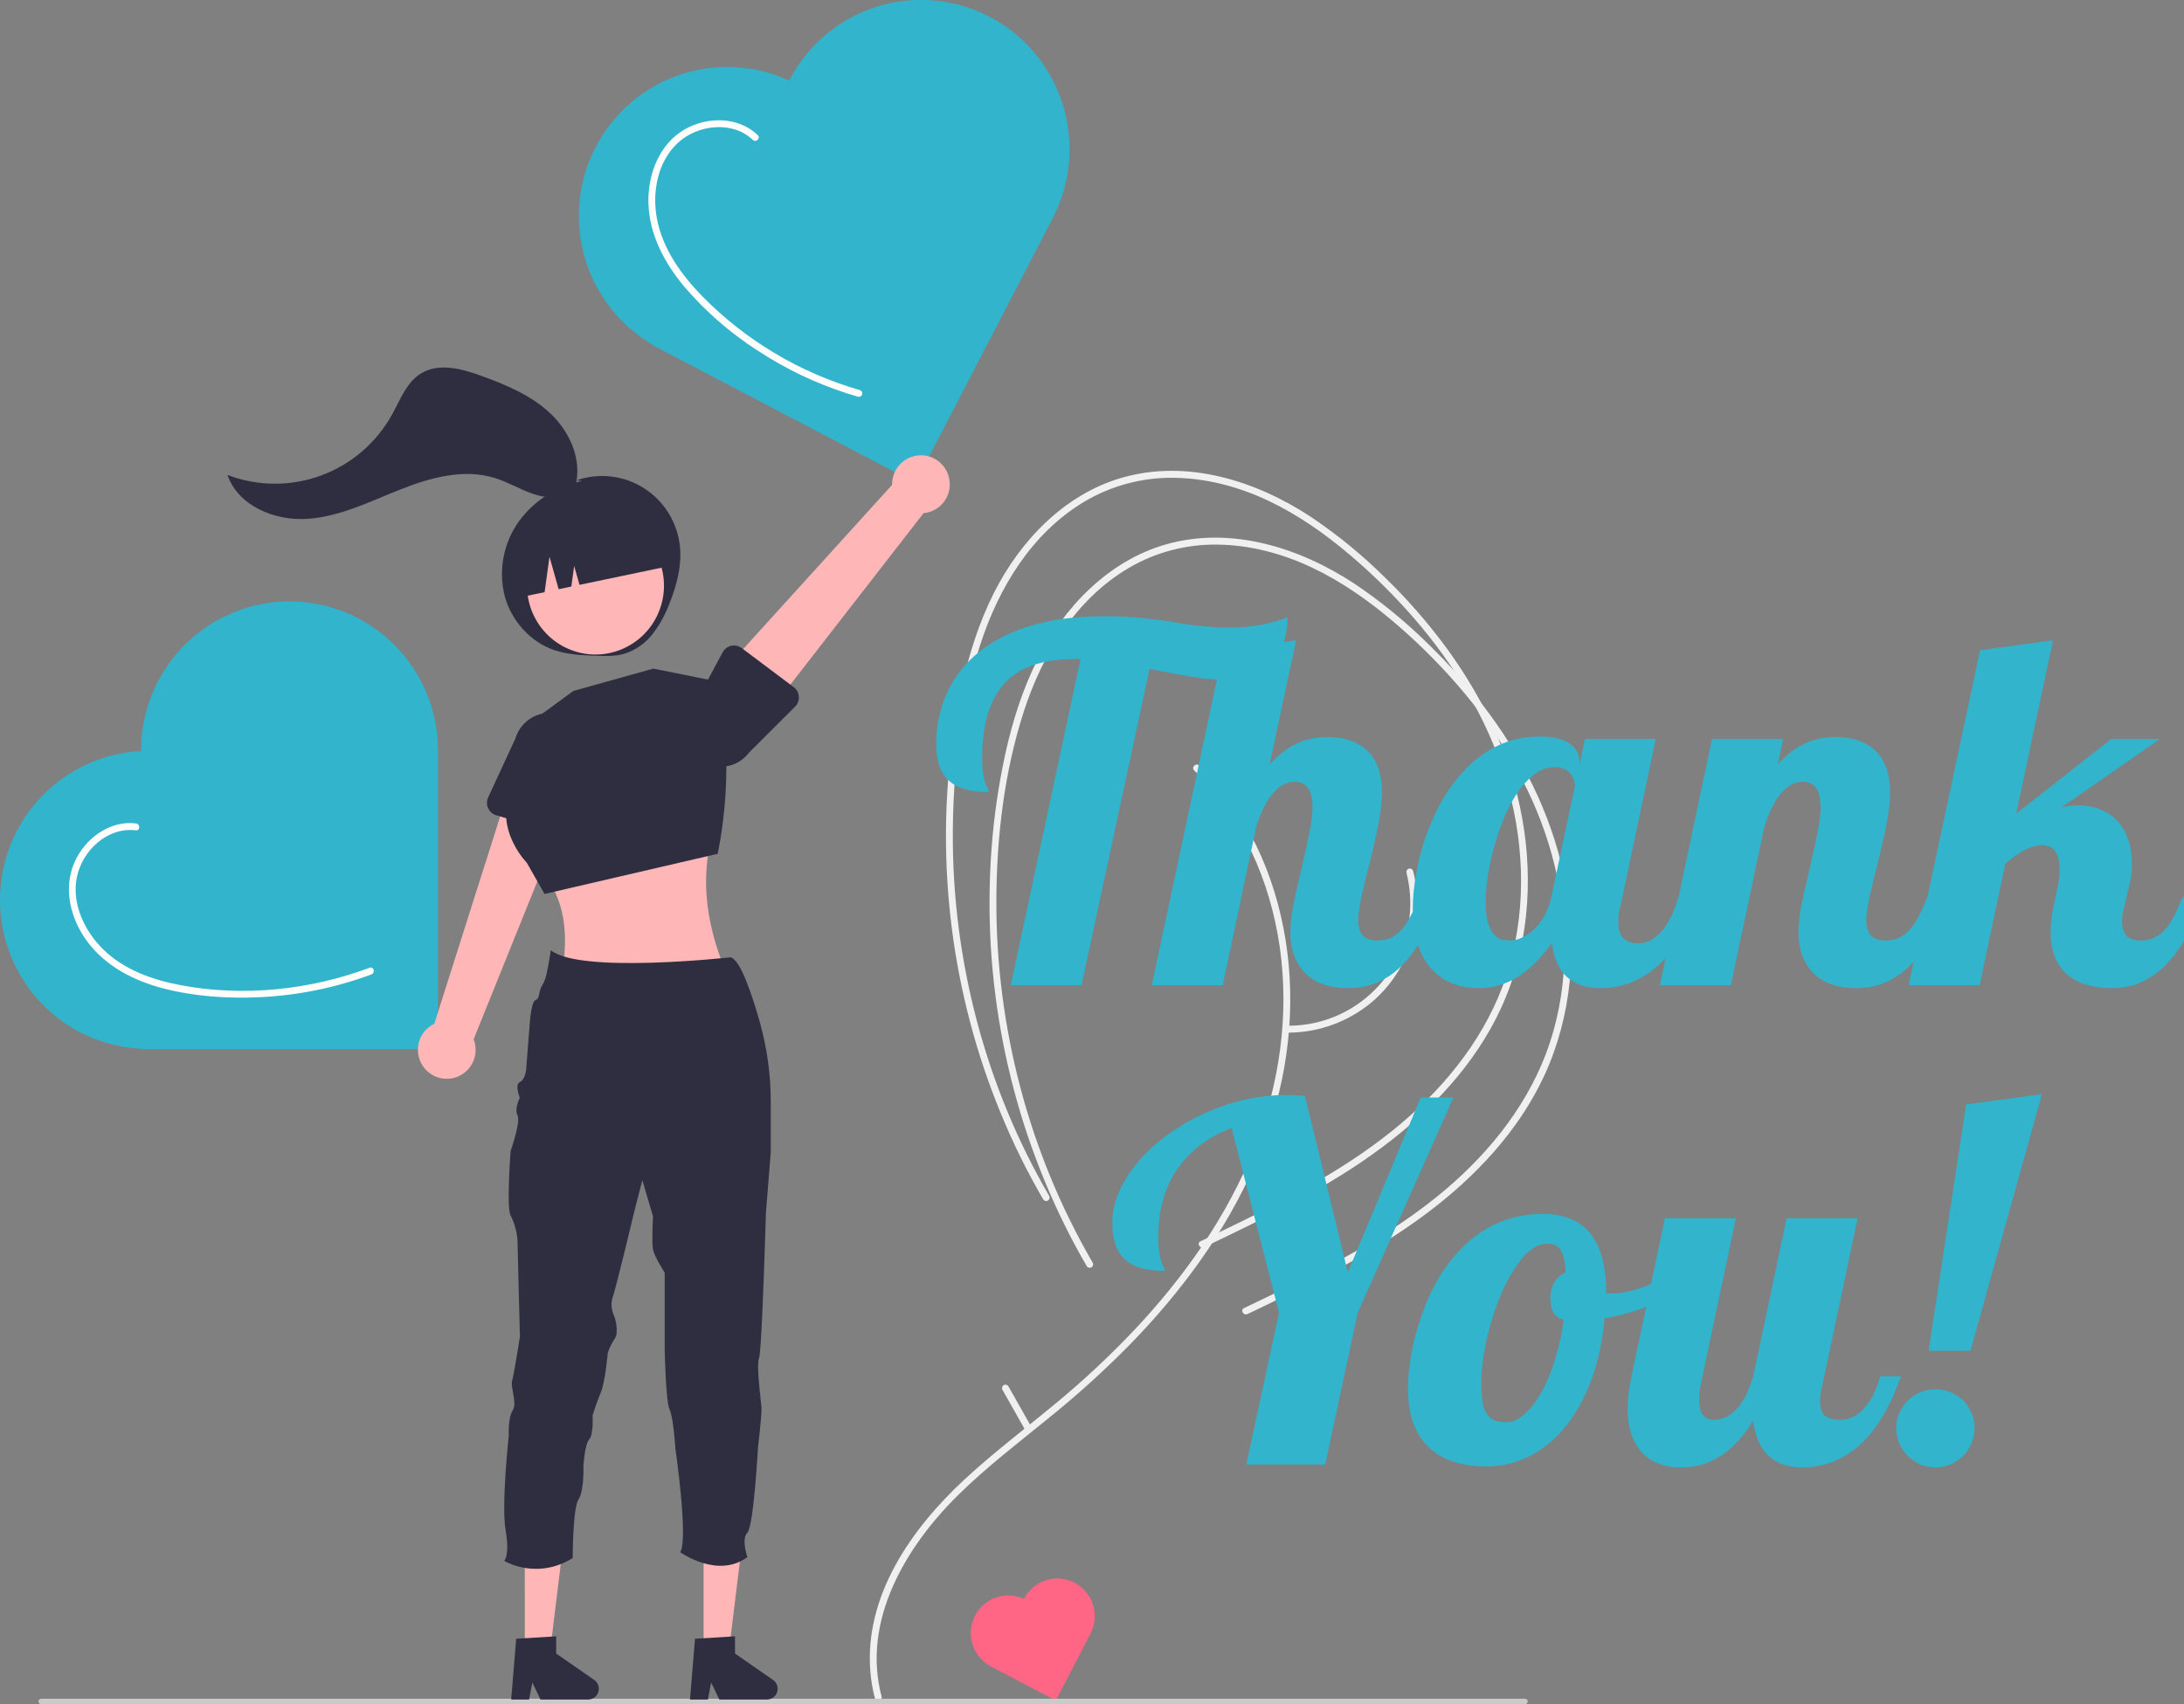 <svg width="164" height="128" viewBox="0 0 164 128" fill="none" xmlns="http://www.w3.org/2000/svg">
<rect x="0" y="0" width="164" height="128" fill="#808080" stroke="none"/>
<g clip-path="url(#clip0_12428_11755)">
<path d="M66.2 127.427C64.686 121.703 68.049 116.125 71.977 112.263C74.071 110.205 76.403 108.416 78.677 106.567C80.859 104.814 82.936 102.933 84.899 100.935C88.69 97.035 91.997 92.578 94.186 87.568C96.269 82.804 97.253 77.615 96.766 72.417C96.303 67.487 94.545 62.638 91.311 58.855C90.908 58.384 90.484 57.932 90.039 57.5C89.801 57.267 89.435 57.634 89.674 57.867C93.285 61.392 95.387 66.168 96.099 71.137C96.832 76.262 96.076 81.486 94.17 86.277C92.139 91.381 88.91 95.935 85.164 99.909C83.278 101.898 81.272 103.768 79.156 105.508C76.897 107.378 74.55 109.146 72.399 111.145C68.434 114.828 64.871 119.896 65.361 125.6C65.418 126.264 65.532 126.921 65.703 127.565C65.722 127.629 65.767 127.683 65.825 127.715C65.884 127.747 65.953 127.755 66.018 127.738C66.082 127.72 66.138 127.677 66.171 127.619C66.206 127.561 66.216 127.492 66.2 127.427V127.427Z" fill="#F0F0F0"/>
<path d="M82.055 94.844C79.67 90.732 77.845 86.317 76.63 81.716C75.412 77.117 74.803 72.377 74.818 67.617C74.836 62.858 75.411 57.98 76.879 53.441C78.272 49.134 80.768 45.026 84.73 42.676C86.751 41.484 89.058 40.872 91.401 40.905C93.876 40.928 96.316 41.583 98.546 42.643C100.729 43.681 102.726 45.081 104.57 46.64C106.329 48.125 107.97 49.745 109.479 51.485C112.468 54.94 114.91 58.941 116.274 63.327C117.696 67.899 117.945 72.899 116.626 77.526C115.359 81.97 112.583 85.757 109.175 88.8C105.492 92.088 101.129 94.478 96.73 96.646C95.628 97.189 94.521 97.719 93.414 98.25C93.114 98.394 93.376 98.841 93.675 98.698C98.314 96.476 102.998 94.234 107.134 91.132C110.782 88.394 114.035 84.958 115.97 80.772C118.016 76.345 118.435 71.311 117.587 66.535C116.758 61.868 114.679 57.499 111.896 53.694C110.513 51.812 108.976 50.049 107.302 48.424C105.583 46.718 103.707 45.181 101.699 43.834C97.582 41.129 92.433 39.495 87.553 40.889C83.216 42.127 79.877 45.621 77.891 49.58C76.779 51.796 76.029 54.179 75.496 56.597C74.976 58.98 74.626 61.398 74.45 63.831C73.741 73.54 75.634 83.263 79.933 91.988C80.456 93.046 81.015 94.085 81.609 95.106C81.645 95.162 81.702 95.203 81.767 95.219C81.832 95.235 81.901 95.225 81.958 95.191C82.016 95.157 82.059 95.102 82.077 95.037C82.095 94.972 82.087 94.903 82.055 94.844Z" fill="#F0F0F0"/>
<path d="M78.785 89.826C76.399 85.715 74.574 81.299 73.36 76.699C72.142 72.1 71.532 67.359 71.548 62.6C71.565 57.841 72.14 52.962 73.608 48.424C75.001 44.116 77.497 40.009 81.46 37.658C83.481 36.467 85.788 35.854 88.131 35.887C90.605 35.911 93.046 36.566 95.275 37.626C97.459 38.664 99.455 40.063 101.3 41.623C103.059 43.107 104.7 44.727 106.208 46.467C109.198 49.923 111.64 53.923 113.004 58.31C114.425 62.881 114.675 67.882 113.355 72.508C112.088 76.952 109.312 80.74 105.904 83.782C102.221 87.071 97.858 89.46 93.459 91.629C92.358 92.172 91.251 92.702 90.144 93.232C89.844 93.376 90.106 93.824 90.404 93.681C95.043 91.458 99.728 89.217 103.863 86.114C107.512 83.377 110.764 79.94 112.699 75.754C114.745 71.327 115.164 66.294 114.316 61.518C113.488 56.85 111.408 52.482 108.626 48.677C107.243 46.794 105.706 45.032 104.031 43.406C102.313 41.701 100.437 40.164 98.428 38.816C94.311 36.111 89.162 34.478 84.283 35.871C79.945 37.11 76.607 40.603 74.62 44.562C73.508 46.778 72.759 49.161 72.226 51.58C71.706 53.963 71.356 56.38 71.179 58.813C70.47 68.523 72.364 78.246 76.662 86.971C77.186 88.028 77.745 89.068 78.339 90.088C78.375 90.145 78.431 90.186 78.496 90.202C78.561 90.218 78.63 90.207 78.688 90.174C78.746 90.14 78.788 90.084 78.806 90.019C78.824 89.955 78.817 89.885 78.785 89.826Z" fill="#F0F0F0"/>
<path d="M59.274 6.029L59.261 6.055C56.664 4.852 53.707 4.7 51.001 5.629C48.296 6.559 46.05 8.498 44.728 11.047C43.407 13.595 43.111 16.557 43.903 19.318C44.695 22.08 46.513 24.429 48.981 25.88L48.968 25.905L68.742 36.264L79.049 16.388C79.727 15.083 80.143 13.656 80.272 12.19C80.402 10.723 80.242 9.245 79.803 7.84C79.364 6.435 78.653 5.131 77.713 4.002C76.772 2.873 75.619 1.942 74.319 1.261C73.02 0.581 71.6 0.164 70.141 0.036C68.681 -0.093 67.211 0.069 65.814 0.511C64.416 0.954 63.12 1.669 61.998 2.616C60.876 3.563 59.95 4.723 59.274 6.029Z" fill="#31B4CC"/>
<path d="M76.892 120.083L76.889 120.089C76.232 119.785 75.485 119.747 74.801 119.981C74.117 120.216 73.55 120.707 73.216 121.351C72.882 121.995 72.807 122.743 73.007 123.441C73.207 124.139 73.667 124.733 74.29 125.1L74.287 125.106L79.285 127.724L81.89 122.701C82.061 122.371 82.167 122.01 82.199 121.64C82.232 121.269 82.192 120.895 82.081 120.54C81.97 120.185 81.79 119.855 81.552 119.57C81.315 119.285 81.023 119.049 80.695 118.877C80.366 118.705 80.007 118.6 79.639 118.567C79.27 118.535 78.898 118.576 78.545 118.688C78.192 118.8 77.864 118.981 77.58 119.22C77.297 119.459 77.063 119.752 76.892 120.083Z" fill="#FF6584"/>
<path d="M10.592 56.386V56.414C7.736 56.554 5.043 57.793 3.072 59.874C1.1 61.955 -1.3276e-06 64.719 0 67.593C1.3276e-06 70.466 1.1 73.23 3.072 75.311C5.044 77.392 7.736 78.631 10.592 78.771V78.799L32.891 78.799L32.891 56.386C32.892 54.913 32.605 53.455 32.045 52.094C31.485 50.733 30.664 49.496 29.629 48.455C28.593 47.413 27.364 46.586 26.011 46.023C24.657 45.459 23.206 45.169 21.741 45.169C20.276 45.169 18.826 45.459 17.472 46.023C16.119 46.586 14.889 47.413 13.854 48.455C12.818 49.496 11.997 50.733 11.438 52.094C10.878 53.455 10.591 54.913 10.592 56.386V56.386Z" fill="#31B4CC"/>
<path d="M114.513 128H3.092C3.038 128 2.986 127.978 2.947 127.94C2.909 127.901 2.887 127.849 2.887 127.794C2.887 127.739 2.909 127.687 2.947 127.648C2.986 127.61 3.038 127.588 3.092 127.588H114.513C114.567 127.588 114.619 127.61 114.658 127.648C114.696 127.687 114.718 127.739 114.718 127.794C114.718 127.849 114.696 127.901 114.658 127.94C114.619 127.978 114.567 128 114.513 128Z" fill="#CACACA"/>
<path d="M96.773 77.56C99.051 77.546 101.253 76.738 103.004 75.274C104.787 73.767 105.96 71.657 106.303 69.341C106.505 68.032 106.44 66.695 106.113 65.412C106.092 65.348 106.048 65.294 105.99 65.262C105.931 65.23 105.862 65.222 105.797 65.239C105.733 65.257 105.678 65.3 105.643 65.358C105.609 65.416 105.599 65.485 105.615 65.55C106.166 67.729 105.917 70.035 104.913 72.044C104.142 73.546 102.975 74.807 101.539 75.688C100.104 76.569 98.455 77.037 96.773 77.041C96.706 77.043 96.643 77.072 96.597 77.12C96.55 77.168 96.524 77.233 96.524 77.3C96.524 77.368 96.55 77.432 96.597 77.481C96.643 77.529 96.706 77.558 96.773 77.56V77.56Z" fill="#F0F0F0"/>
<path d="M56.898 10.143C55.429 8.741 53.109 8.744 51.412 9.72C49.508 10.816 48.645 13.079 48.689 15.203C48.738 17.595 49.901 19.76 51.403 21.554C53.004 23.417 54.867 25.036 56.933 26.358C58.993 27.707 61.223 28.775 63.563 29.534C63.851 29.627 64.14 29.715 64.431 29.799C64.496 29.815 64.565 29.804 64.623 29.77C64.68 29.736 64.722 29.68 64.74 29.615C64.758 29.55 64.75 29.481 64.718 29.422C64.686 29.363 64.632 29.319 64.569 29.299C60.075 28.008 55.989 25.572 52.709 22.226C51.147 20.618 49.759 18.686 49.332 16.437C48.955 14.45 49.372 12.144 50.903 10.73C52.392 9.354 54.998 9.045 56.533 10.51C56.774 10.74 57.14 10.373 56.898 10.143V10.143Z" fill="white"/>
<path d="M10.21 61.846C8.226 61.598 6.362 63.001 5.589 64.773C4.722 66.76 5.306 69.051 6.564 70.731C7.949 72.581 10.046 73.659 12.239 74.231C14.592 74.846 17.091 75.012 19.513 74.898C22.377 74.765 25.204 74.187 27.892 73.186C28.201 73.071 28.067 72.569 27.755 72.686C23.279 74.356 18.297 74.883 13.591 74.001C11.487 73.607 9.344 72.855 7.777 71.334C6.356 69.955 5.351 67.868 5.779 65.851C6.204 63.848 8.098 62.101 10.21 62.365C10.539 62.406 10.536 61.886 10.21 61.846Z" fill="white"/>
<path d="M77.382 107.061L75.72 104.121C75.684 104.064 75.627 104.023 75.562 104.007C75.497 103.991 75.428 104.001 75.371 104.035C75.313 104.069 75.27 104.124 75.252 104.189C75.234 104.254 75.242 104.323 75.274 104.383L76.936 107.323C76.972 107.38 77.028 107.421 77.093 107.437C77.158 107.453 77.227 107.443 77.285 107.409C77.343 107.375 77.385 107.32 77.403 107.255C77.421 107.19 77.414 107.121 77.382 107.061Z" fill="#F0F0F0"/>
<path d="M51.06 41.068C50.971 40.18 50.684 39.323 50.218 38.562C49.753 37.802 49.122 37.158 48.373 36.678C47.624 36.198 46.777 35.895 45.895 35.791C45.013 35.688 44.118 35.787 43.28 36.081L43.706 36.125C41.796 36.509 40.099 37.599 38.95 39.179C38.388 39.969 38.002 40.871 37.818 41.824C37.634 42.777 37.656 43.759 37.882 44.703C38.364 46.577 39.789 48.203 41.613 48.827C42.627 49.174 43.715 49.217 44.786 49.253C45.481 49.277 46.188 49.298 46.858 49.111C47.72 48.843 48.478 48.312 49.026 47.592C49.57 46.875 50.002 46.079 50.309 45.232C50.828 43.907 51.201 42.485 51.06 41.068Z" fill="#2F2E41"/>
<path d="M31.775 80.099C31.593 79.841 31.469 79.546 31.413 79.234C31.356 78.923 31.369 78.603 31.449 78.296C31.529 77.99 31.674 77.706 31.876 77.462C32.077 77.219 32.329 77.023 32.614 76.888L38.583 58.102L42.74 60.273L35.566 78.056C35.759 78.552 35.765 79.102 35.582 79.602C35.399 80.103 35.04 80.518 34.573 80.77C34.106 81.022 33.563 81.092 33.047 80.969C32.531 80.845 32.079 80.536 31.775 80.099H31.775Z" fill="#FFB6B6"/>
<path d="M36.651 60.7C36.594 60.573 36.565 60.435 36.566 60.296C36.567 60.156 36.597 60.018 36.656 59.892L38.7 55.474C38.902 54.79 39.365 54.214 39.989 53.872C40.613 53.531 41.345 53.452 42.027 53.653C42.708 53.853 43.283 54.317 43.624 54.943C43.966 55.569 44.046 56.305 43.849 56.991L43.165 61.83C43.146 61.968 43.097 62.101 43.022 62.218C42.947 62.336 42.848 62.435 42.731 62.511C42.614 62.586 42.483 62.635 42.345 62.655C42.208 62.675 42.068 62.664 41.935 62.625L37.258 61.232C37.124 61.192 37.001 61.124 36.897 61.033C36.792 60.941 36.709 60.828 36.651 60.7Z" fill="#2F2E41"/>
<path d="M53.895 61.446C52.475 65.185 52.838 69.106 54.587 73.17H42.194C42.692 70.278 42.49 67.591 40.645 65.384L53.895 61.446Z" fill="#FFB6B6"/>
<path d="M39.391 54.575L43.058 51.894L49.06 50.218L54.062 51.224L54.356 54.002C54.714 57.381 54.559 60.795 53.895 64.127L40.891 67.144L39.557 64.797C39.557 64.797 36.556 61.781 38.89 58.429L39.391 54.575Z" fill="#2F2E41"/>
<path d="M71.248 35.821C71.33 36.126 71.344 36.446 71.29 36.758C71.235 37.07 71.114 37.366 70.933 37.625C70.752 37.884 70.517 38.101 70.245 38.259C69.972 38.417 69.668 38.513 69.354 38.541L57.28 54.084L54.128 50.6L66.988 36.417C66.977 35.884 67.161 35.366 67.505 34.96C67.849 34.555 68.329 34.29 68.855 34.217C69.38 34.143 69.913 34.266 70.355 34.562C70.796 34.857 71.114 35.305 71.248 35.821Z" fill="#FFB6B6"/>
<path d="M59.987 52.32C59.997 52.459 59.977 52.599 59.928 52.729C59.879 52.86 59.803 52.978 59.705 53.076L56.264 56.509C55.839 57.081 55.206 57.46 54.503 57.563C53.8 57.666 53.086 57.485 52.516 57.059C51.945 56.634 51.566 55.998 51.462 55.292C51.357 54.586 51.535 53.867 51.957 53.293L54.267 48.991C54.332 48.868 54.424 48.761 54.535 48.677C54.645 48.593 54.773 48.534 54.908 48.504C55.044 48.474 55.184 48.474 55.32 48.503C55.456 48.533 55.584 48.591 55.695 48.675L59.602 51.61C59.713 51.693 59.805 51.8 59.872 51.923C59.938 52.045 59.978 52.181 59.987 52.32Z" fill="#2F2E41"/>
<path d="M39.407 124.025H41.306L42.209 116.661H39.406L39.407 124.025Z" fill="#FFB6B6"/>
<path d="M38.763 123.083L41.766 122.903V124.196L44.62 126.177C44.761 126.275 44.867 126.415 44.923 126.578C44.979 126.741 44.981 126.918 44.93 127.082C44.88 127.246 44.778 127.39 44.639 127.492C44.502 127.594 44.335 127.649 44.163 127.649H40.589L39.973 126.37L39.732 127.649H38.385L38.763 123.083Z" fill="#2F2E41"/>
<path d="M52.833 124.025H54.732L55.636 116.661H52.833L52.833 124.025Z" fill="#FFB6B6"/>
<path d="M52.19 123.083L55.192 122.903V124.196L58.047 126.177C58.188 126.275 58.294 126.415 58.35 126.578C58.406 126.741 58.408 126.918 58.357 127.082C58.306 127.246 58.204 127.39 58.066 127.492C57.928 127.594 57.761 127.649 57.59 127.649H54.016L53.4 126.37L53.159 127.649H51.812L52.19 123.083Z" fill="#2F2E41"/>
<path d="M57.879 82.771V86.525L57.514 91.112C57.514 91.112 57.398 95.117 57.259 98.276C57.175 100.197 57.08 101.804 56.997 102.012C56.896 102.266 56.92 102.96 56.978 103.688C57.047 104.531 57.161 105.42 57.18 105.718C57.216 106.273 56.923 108.659 56.923 108.659C56.923 108.659 56.596 114.642 56.121 115.119C55.646 115.597 56.121 116.955 56.121 116.955C53.894 118.606 51.081 116.588 51.081 116.588C51.703 115.594 50.716 108.803 50.716 108.803C50.716 108.803 50.572 106.484 50.279 105.861C49.986 105.238 49.912 101.347 49.912 101.347V95.584C49.912 95.584 49.145 94.404 49.036 93.854C48.928 93.304 49.036 91.359 49.036 91.359L48.234 88.643L47.685 90.771C47.685 90.771 46.263 96.717 46.007 97.451C45.75 98.185 46.151 98.92 46.151 98.92C46.151 98.92 46.518 100.051 46.151 100.571C45.923 100.896 45.749 101.256 45.635 101.636C45.635 101.636 45.447 103.802 45.118 104.578C44.79 105.353 44.499 106.308 44.499 106.308C44.499 106.308 44.576 107.771 44.248 108.102C43.919 108.432 43.81 110.085 43.81 110.085C43.81 110.085 43.883 111.955 43.444 112.616C43.005 113.277 43.005 117.021 43.005 117.021C42.243 117.512 41.366 117.791 40.462 117.83C39.559 117.868 38.661 117.665 37.861 117.241C37.861 117.241 38.295 116.832 37.966 114.929C37.638 113.026 38.202 107.844 38.202 107.844C38.202 107.844 38.13 106.529 38.495 105.941C38.86 105.353 38.311 104.216 38.457 103.702C38.603 103.188 39.042 100.397 39.042 100.397C39.042 100.397 38.86 93.534 38.86 93.167C38.816 92.514 38.641 91.877 38.343 91.295C38.015 90.709 38.343 86.451 38.343 86.451C38.343 86.451 39.118 84.25 38.86 83.772C38.602 83.295 39.032 82.451 39.032 82.451C39.032 82.451 38.631 81.459 39.032 81.276C39.433 81.092 39.507 80.359 39.507 80.359L39.786 76.798C39.786 76.798 39.891 75.182 40.225 75.109C40.559 75.037 40.412 74.414 40.741 73.973C40.901 73.674 41.012 73.352 41.068 73.018C41.115 72.814 41.158 72.601 41.194 72.397C41.297 71.843 41.361 71.365 41.361 71.365C43.516 73.165 54.847 71.903 54.859 71.903C55.579 72.061 56.434 74.571 57.052 76.76C57.602 78.716 57.88 80.738 57.879 82.771Z" fill="#2F2E41"/>
<path d="M49.636 45.494C50.462 42.763 48.929 39.876 46.212 39.046C43.495 38.215 40.623 39.756 39.797 42.487C38.971 45.218 40.504 48.105 43.221 48.935C45.938 49.766 48.811 48.225 49.636 45.494Z" fill="#FFB6B6"/>
<path d="M38.905 44.891L40.896 44.475L41.262 41.819L41.95 44.254L42.901 44.055L43.115 42.506L43.516 43.927L50.587 42.448C50.442 41.744 50.16 41.077 49.758 40.483C49.355 39.889 48.84 39.38 48.243 38.987C47.645 38.593 46.976 38.321 46.273 38.187C45.571 38.053 44.849 38.059 44.15 38.206L43.125 38.42C41.712 38.716 40.473 39.564 39.681 40.777C38.89 41.991 38.611 43.471 38.905 44.891Z" fill="#2F2E41"/>
<path d="M43.228 36.421C43.708 34.492 42.779 32.423 41.339 31.06C39.899 29.697 38.021 28.913 36.162 28.235C34.679 27.693 32.942 27.223 31.6 28.056C30.522 28.726 30.054 30.026 29.438 31.14C28.263 33.261 26.368 34.886 24.099 35.718C21.83 36.551 19.339 36.534 17.081 35.672C17.877 37.994 20.618 39.13 23.057 38.972C25.495 38.814 27.747 37.686 30.019 36.781C32.29 35.875 34.817 35.176 37.152 35.901C38.137 36.207 39.033 36.753 40.009 37.089C40.985 37.425 42.126 37.525 42.996 36.968" fill="#2F2E41"/>
<path d="M81.138 49.502H80.705C78.513 49.502 76.862 50.002 75.754 51.002C74.418 52.206 73.749 54.199 73.749 56.981C73.749 57.752 73.833 58.367 74.002 58.824C74.05 58.981 74.11 59.119 74.183 59.24C74.231 59.324 74.255 59.408 74.255 59.493C72.918 59.493 71.942 59.228 71.328 58.698C70.642 58.12 70.298 57.192 70.298 55.916C70.298 54.639 70.533 53.428 71.003 52.284C71.485 51.128 72.213 50.116 73.189 49.249C74.237 48.31 75.568 47.581 77.182 47.063C78.808 46.545 80.723 46.286 82.927 46.286C84.191 46.286 85.402 46.358 86.558 46.503C86.919 46.539 87.389 46.605 87.967 46.702C88.931 46.882 89.858 47.003 90.749 47.063C91.183 47.111 91.731 47.135 92.394 47.135C93.213 47.135 93.995 47.063 94.742 46.919C95.489 46.774 96.139 46.587 96.693 46.358C96.633 47.972 96.218 49.159 95.447 49.917C94.688 50.676 93.562 51.056 92.068 51.056C91.261 51.056 90.448 50.989 89.629 50.857C88.81 50.724 87.708 50.52 86.323 50.243L81.21 74H75.899L81.138 49.502ZM101.246 74.217C99.716 74.217 98.584 73.783 97.85 72.916C97.211 72.169 96.892 71.212 96.892 70.043C96.892 69.489 96.958 68.845 97.091 68.11C97.235 67.376 97.446 66.43 97.723 65.274C98 64.094 98.205 63.154 98.337 62.456C98.482 61.745 98.554 61.131 98.554 60.613C98.554 59.348 98.109 58.716 97.217 58.716C96.591 58.716 96.013 59.047 95.483 59.709C95.037 60.276 94.652 61.083 94.327 62.13L91.815 74H86.486L91.852 48.834L97.326 48.093L95.338 57.415C96.061 56.608 96.838 56.042 97.669 55.717C98.283 55.476 98.946 55.355 99.656 55.355C100.909 55.355 101.896 55.681 102.619 56.331C103.39 57.042 103.775 58.108 103.775 59.529C103.775 60.384 103.619 61.498 103.306 62.871C103.221 63.269 103.083 63.865 102.89 64.66C102.541 65.997 102.288 67.062 102.131 67.857C102.035 68.363 101.987 68.773 101.987 69.086C101.987 69.58 102.095 69.965 102.312 70.242C102.541 70.507 102.926 70.64 103.468 70.64C104.203 70.64 104.823 70.338 105.329 69.736C105.715 69.279 106.13 68.49 106.576 67.37H108.129C107.214 70.08 106.058 71.977 104.661 73.061C103.673 73.831 102.535 74.217 101.246 74.217ZM111.02 74.217C109.611 74.217 108.473 73.777 107.605 72.898C106.594 71.862 106.088 70.32 106.088 68.273C106.088 67.406 106.178 66.49 106.359 65.527C106.528 64.563 106.78 63.612 107.118 62.672C107.889 60.553 108.942 58.842 110.279 57.541C111.821 56.06 113.597 55.319 115.609 55.319C116.609 55.319 117.355 55.494 117.849 55.843C118.355 56.181 118.608 56.632 118.608 57.198V57.469L119.005 55.5H124.335L121.679 68.074C121.571 68.436 121.517 68.833 121.517 69.267C121.517 70.326 122.022 70.856 123.034 70.856C123.709 70.856 124.323 70.513 124.877 69.827C125.347 69.249 125.732 68.43 126.033 67.37H127.587C126.924 69.249 126.124 70.736 125.184 71.832C124.389 72.735 123.492 73.386 122.492 73.783C121.757 74.072 120.981 74.217 120.162 74.217C119.114 74.217 118.277 73.934 117.65 73.368C117.036 72.79 116.663 71.94 116.53 70.82C115.832 71.808 115.097 72.579 114.326 73.133C113.339 73.856 112.236 74.217 111.02 74.217ZM113.423 70.64C113.7 70.64 113.989 70.567 114.29 70.423C114.603 70.278 114.904 70.074 115.193 69.809C115.844 69.182 116.277 68.369 116.494 67.37L118.265 59.023C118.265 58.903 118.235 58.764 118.174 58.607C118.126 58.439 118.054 58.282 117.958 58.138C117.668 57.788 117.265 57.614 116.747 57.614C116.253 57.614 115.771 57.776 115.302 58.102C114.844 58.427 114.41 58.878 114.001 59.456C113.278 60.504 112.682 61.871 112.212 63.558C111.996 64.304 111.833 65.045 111.725 65.78C111.616 66.502 111.562 67.159 111.562 67.749C111.562 68.978 111.791 69.809 112.249 70.242C112.405 70.411 112.58 70.519 112.772 70.567C112.965 70.616 113.182 70.64 113.423 70.64ZM139.402 74.217C137.873 74.217 136.741 73.783 136.006 72.916C135.368 72.169 135.048 71.212 135.048 70.043C135.048 69.489 135.115 68.845 135.247 68.11C135.392 67.376 135.602 66.43 135.879 65.274C136.156 64.094 136.361 63.154 136.494 62.456C136.638 61.745 136.71 61.131 136.71 60.613C136.71 59.348 136.265 58.716 135.374 58.716C134.747 58.716 134.169 59.047 133.639 59.709C133.194 60.276 132.808 61.083 132.483 62.13L129.972 74H124.642L128.562 55.5H133.892L133.495 57.415C134.217 56.608 134.994 56.042 135.825 55.717C136.439 55.476 137.102 55.355 137.812 55.355C139.065 55.355 140.053 55.681 140.775 56.331C141.546 57.042 141.932 58.108 141.932 59.529C141.932 60.384 141.775 61.498 141.462 62.871C141.378 63.269 141.239 63.865 141.046 64.66C140.697 65.997 140.444 67.062 140.288 67.857C140.191 68.363 140.143 68.773 140.143 69.086C140.143 69.58 140.251 69.965 140.468 70.242C140.697 70.507 141.083 70.64 141.625 70.64C142.359 70.64 142.979 70.338 143.485 69.736C143.871 69.279 144.286 68.49 144.732 67.37H146.286C145.37 70.08 144.214 71.977 142.817 73.061C141.829 73.831 140.691 74.217 139.402 74.217ZM158.643 74.217C157.113 74.217 155.951 73.856 155.156 73.133C154.373 72.41 153.982 71.368 153.982 70.007C153.982 69.417 154.054 68.773 154.199 68.074L154.506 66.629C154.602 66.255 154.65 65.804 154.65 65.274C154.65 64.696 154.548 64.256 154.343 63.955C154.139 63.642 153.795 63.485 153.313 63.485C152.916 63.485 152.5 63.6 152.067 63.829C151.633 64.058 151.139 64.401 150.585 64.858L148.652 74H143.323L148.688 48.834L154.163 48.093L151.398 61.119L158.535 55.5H162.202L154.795 60.649C155.216 60.541 155.626 60.486 156.023 60.486C156.698 60.486 157.288 60.601 157.794 60.83C158.312 61.046 158.745 61.359 159.095 61.769C159.42 62.154 159.667 62.612 159.835 63.142C160.004 63.66 160.088 64.22 160.088 64.822C160.088 65.388 160.04 65.858 159.944 66.231L159.528 68.074C159.408 68.472 159.348 68.869 159.348 69.267C159.348 69.688 159.456 70.025 159.673 70.278C159.89 70.519 160.263 70.64 160.793 70.64C161.528 70.64 162.148 70.338 162.654 69.736C163.039 69.279 163.455 68.49 163.9 67.37H165.454C164.551 70.104 163.364 72.019 161.895 73.115C160.931 73.849 159.847 74.217 158.643 74.217ZM96.043 98.6L92.484 84.725C90.725 85.388 89.364 86.417 88.401 87.814C87.449 89.2 86.974 90.91 86.974 92.945C86.974 93.716 87.058 94.33 87.227 94.788C87.275 94.945 87.335 95.083 87.407 95.204C87.455 95.288 87.48 95.372 87.48 95.457C86.143 95.457 85.167 95.192 84.553 94.662C83.866 94.084 83.523 93.15 83.523 91.861C83.523 91.054 83.698 90.259 84.047 89.477C84.396 88.682 84.89 87.917 85.528 87.182C86.13 86.484 86.847 85.833 87.678 85.231C88.521 84.617 89.431 84.087 90.406 83.641C92.454 82.714 94.489 82.25 96.513 82.25C97.067 82.25 97.561 82.274 97.994 82.322L101.21 95.565L106.684 82.431H109.141L101.951 98.6L99.512 110H93.586L96.043 98.6ZM111.652 110.145C109.822 110.145 108.406 109.699 107.407 108.808C106.287 107.82 105.727 106.32 105.727 104.309C105.727 103.55 105.805 102.713 105.961 101.798C106.118 100.87 106.359 99.937 106.684 98.998C107.431 96.757 108.497 94.969 109.882 93.632C111.556 91.994 113.549 91.175 115.862 91.175C119.029 91.175 120.613 93.144 120.613 97.082V97.119C120.686 97.143 120.746 97.155 120.794 97.155H121.011C121.83 97.155 122.799 96.926 123.919 96.468C124.907 96.059 125.84 95.547 126.72 94.933L127.045 95.944C126.322 96.703 125.389 97.347 124.245 97.877C123.112 98.407 121.86 98.787 120.487 99.016C120.342 100.69 120.017 102.219 119.511 103.604C119.005 104.978 118.355 106.158 117.56 107.146C116.777 108.109 115.88 108.85 114.868 109.368C113.856 109.886 112.785 110.145 111.652 110.145ZM113.134 106.82C113.567 106.82 114.007 106.628 114.453 106.242C114.91 105.845 115.338 105.297 115.735 104.598C116.133 103.9 116.476 103.081 116.765 102.141C117.054 101.202 117.271 100.196 117.416 99.124C117.054 99.028 116.795 98.847 116.639 98.582C116.494 98.317 116.422 97.98 116.422 97.57C116.422 97.064 116.524 96.643 116.729 96.306C116.934 95.968 117.217 95.722 117.578 95.565C117.53 94.782 117.403 94.222 117.199 93.885C117.09 93.716 116.952 93.596 116.783 93.523C116.627 93.451 116.422 93.415 116.169 93.415C115.338 93.415 114.525 94.041 113.73 95.294C112.995 96.426 112.393 97.823 111.923 99.485C111.466 101.111 111.237 102.557 111.237 103.821C111.237 104.436 111.267 104.935 111.327 105.321C111.399 105.706 111.514 106.007 111.67 106.224C111.815 106.441 112.002 106.597 112.23 106.694C112.459 106.778 112.76 106.82 113.134 106.82ZM126.178 110.217C124.997 110.217 124.064 109.868 123.377 109.169C122.607 108.398 122.221 107.272 122.221 105.791C122.221 105.092 122.318 104.285 122.51 103.37L125.021 91.5H130.351L127.695 104.074C127.623 104.448 127.587 104.797 127.587 105.122C127.587 106.134 127.954 106.64 128.689 106.64C129.363 106.64 129.972 106.333 130.514 105.718C130.947 105.2 131.327 104.417 131.652 103.37L134.163 91.5H139.493L136.837 104.074C136.729 104.436 136.674 104.833 136.674 105.267C136.674 105.772 136.795 106.128 137.036 106.333C137.277 106.537 137.662 106.64 138.192 106.64C138.878 106.64 139.493 106.333 140.035 105.718C140.516 105.176 140.902 104.393 141.191 103.37H142.745C142.082 105.249 141.281 106.736 140.342 107.832C139.547 108.735 138.65 109.386 137.65 109.783C136.915 110.072 136.138 110.217 135.319 110.217C134.259 110.217 133.416 109.922 132.79 109.332C132.164 108.741 131.784 107.868 131.652 106.712C130.809 108.061 129.857 109.024 128.797 109.603C128.039 110.012 127.165 110.217 126.178 110.217ZM147.641 82.955L153.332 82.178L147.966 101.455H144.822L147.641 82.955ZM145.346 110.217C144.949 110.217 144.569 110.145 144.208 110C143.859 109.843 143.546 109.627 143.269 109.35C142.992 109.085 142.775 108.771 142.618 108.41C142.462 108.037 142.383 107.651 142.383 107.254C142.383 106.856 142.462 106.483 142.618 106.134C142.775 105.772 142.992 105.459 143.269 105.194C143.859 104.628 144.551 104.345 145.346 104.345C145.744 104.345 146.123 104.424 146.484 104.58C146.846 104.725 147.159 104.929 147.424 105.194C147.689 105.459 147.894 105.772 148.038 106.134C148.195 106.483 148.273 106.856 148.273 107.254C148.273 107.651 148.195 108.037 148.038 108.41C147.894 108.771 147.689 109.085 147.424 109.35C147.159 109.615 146.846 109.825 146.484 109.982C146.123 110.139 145.744 110.217 145.346 110.217Z" fill="#31B4CC"/>
</g>
<defs>
<clipPath id="clip0_12428_11755">
<rect width="164" height="128" fill="white"/>
</clipPath>
</defs>
</svg>
